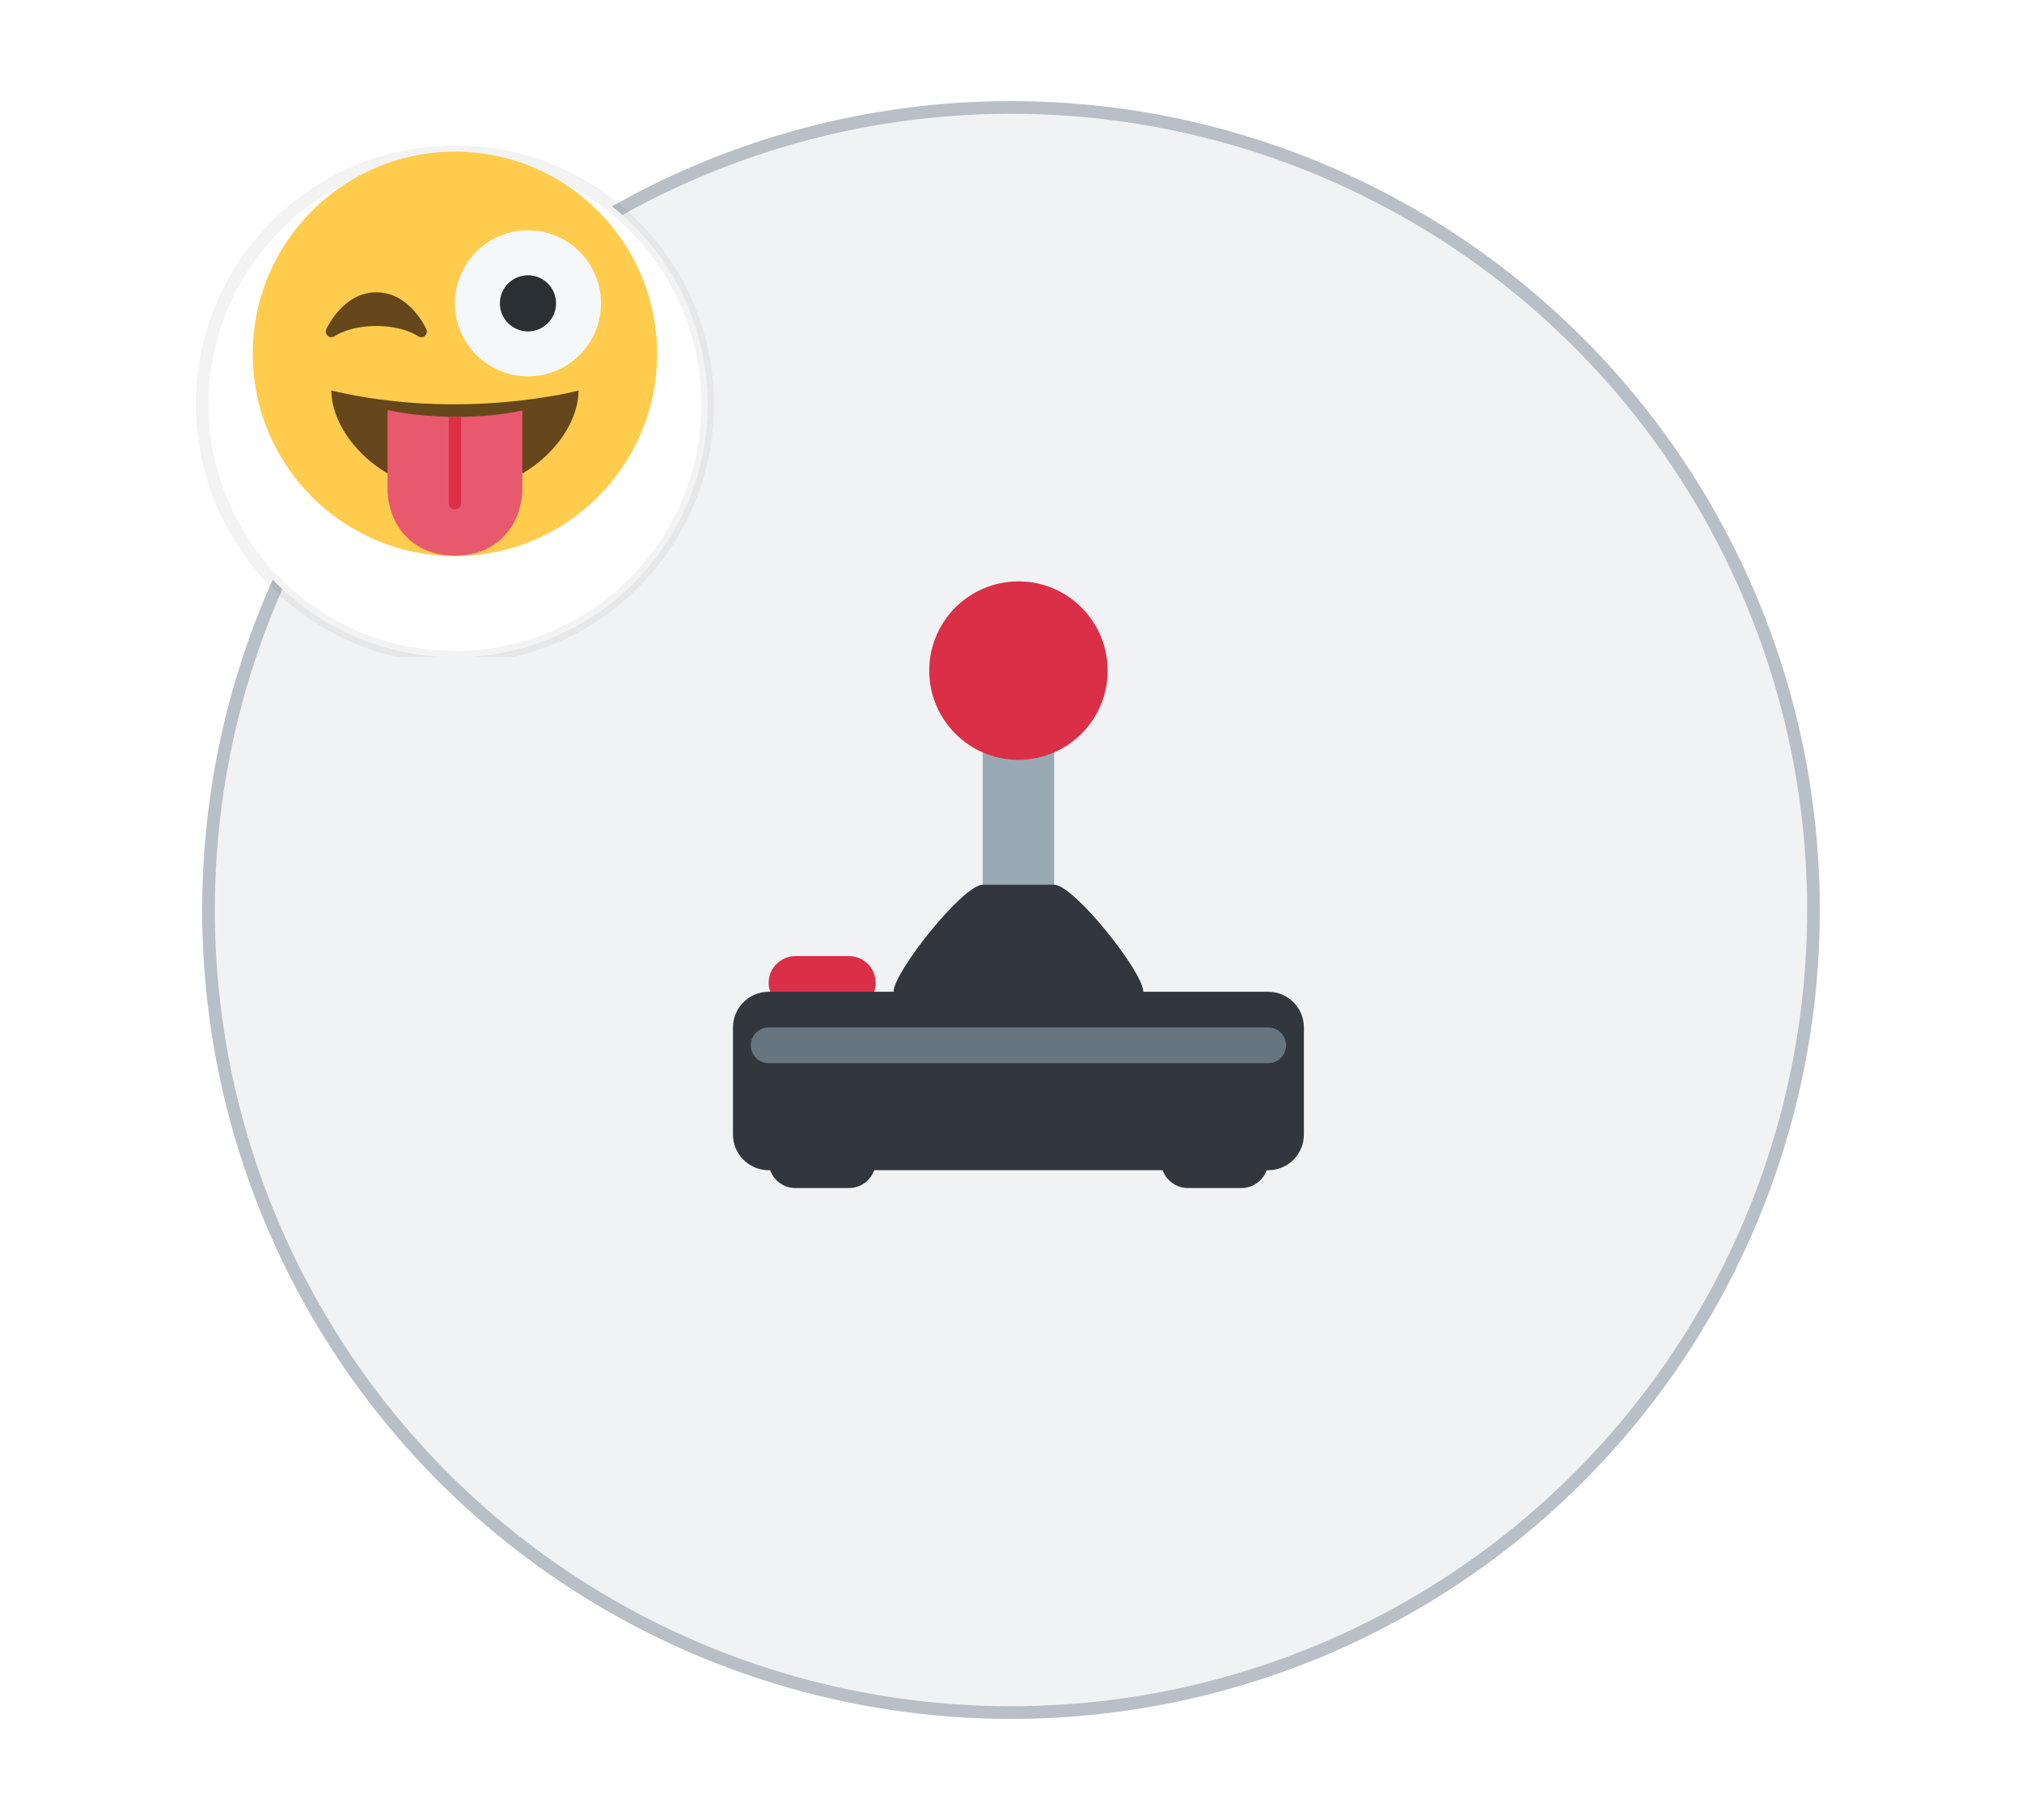 <svg width="80" height="72" viewBox="0 0 80 72" fill="none" xmlns="http://www.w3.org/2000/svg">
<circle cx="40" cy="36" r="32" fill="#EBEDF0" fill-opacity="0.7"/>
<circle cx="40" cy="36" r="31.75" stroke="#818C99" stroke-opacity="0.5" stroke-width="0.5"/>
<path d="M38.882 27.941H41.706V39.941H38.882V27.941Z" fill="#99AAB5"/>
<path d="M34.647 38.882C34.647 39.467 34.173 39.941 33.588 39.941H31.471C30.886 39.941 30.412 39.467 30.412 38.882C30.412 38.298 30.886 37.824 31.471 37.824H33.588C34.173 37.824 34.647 38.298 34.647 38.882Z" fill="#DA2F47"/>
<path d="M51.588 44.882C51.588 45.662 50.956 46.294 50.176 46.294H30.412C29.633 46.294 29 45.662 29 44.882V40.647C29 39.868 29.633 39.235 30.412 39.235H50.176C50.956 39.235 51.588 39.868 51.588 40.647V44.882Z" fill="#31373D"/>
<path d="M34.647 45.941C34.647 46.526 34.173 47 33.588 47H31.471C30.885 47 30.412 46.526 30.412 45.941C30.412 45.357 30.885 44.882 31.471 44.882H33.588C34.173 44.882 34.647 45.357 34.647 45.941ZM50.176 45.941C50.176 46.526 49.702 47 49.118 47H47C46.416 47 45.941 46.526 45.941 45.941C45.941 45.357 46.416 44.882 47 44.882H49.118C49.702 44.882 50.176 45.357 50.176 45.941Z" fill="#31373D"/>
<path d="M40.294 30.059C42.243 30.059 43.824 28.479 43.824 26.529C43.824 24.58 42.243 23 40.294 23C38.345 23 36.765 24.58 36.765 26.529C36.765 28.479 38.345 30.059 40.294 30.059Z" fill="#DA2F47"/>
<path d="M45.235 39.941C45.235 40.721 44.603 41.353 43.824 41.353H36.765C35.985 41.353 35.353 40.721 35.353 39.941V39.235C35.353 38.456 38.103 35 38.882 35H41.706C42.485 35 45.235 38.456 45.235 39.235V39.941Z" fill="#31373D"/>
<path d="M50.882 41.353C50.882 41.743 50.567 42.059 50.176 42.059H30.412C30.022 42.059 29.706 41.743 29.706 41.353C29.706 40.962 30.022 40.647 30.412 40.647H50.176C50.567 40.647 50.882 40.962 50.882 41.353Z" fill="#66757F"/>
<g clip-path="url(#clip0)">
<g filter="url(#filter0_d)">
<path fill-rule="evenodd" clip-rule="evenodd" d="M18 24C23.523 24 28 19.523 28 14C28 8.477 23.523 4 18 4C12.477 4 8 8.477 8 14C8 19.523 12.477 24 18 24Z" fill="white"/>
<path fill-rule="evenodd" clip-rule="evenodd" d="M18 24C23.523 24 28 19.523 28 14C28 8.477 23.523 4 18 4C12.477 4 8 8.477 8 14C8 19.523 12.477 24 18 24Z" stroke="black" stroke-opacity="0.05" stroke-width="0.5"/>
</g>
<path d="M26 14C26 18.418 22.418 22 18 22C13.582 22 10 18.418 10 14C10 9.582 13.582 6 18 6C22.418 6 26 9.582 26 14Z" fill="#FFCC4D"/>
<path d="M16.87 13.029C16.843 12.969 16.204 11.563 14.889 11.563C13.575 11.563 12.935 12.969 12.908 13.029C12.867 13.121 12.894 13.228 12.972 13.291C13.051 13.355 13.162 13.357 13.243 13.298C13.249 13.294 13.804 12.897 14.889 12.897C15.967 12.897 16.522 13.288 16.534 13.297C16.573 13.327 16.62 13.341 16.667 13.341C16.716 13.341 16.765 13.325 16.805 13.293C16.884 13.23 16.911 13.121 16.87 13.029Z" fill="#66471B"/>
<path d="M23.778 12C23.778 13.595 22.484 14.889 20.889 14.889C19.293 14.889 18 13.595 18 12C18 10.404 19.293 9.111 20.889 9.111C22.484 9.111 23.778 10.404 23.778 12Z" fill="#F5F8FA"/>
<path d="M20.889 13.111C21.503 13.111 22 12.614 22 12C22 11.386 21.503 10.889 20.889 10.889C20.275 10.889 19.778 11.386 19.778 12C19.778 12.614 20.275 13.111 20.889 13.111Z" fill="#292F33"/>
<path d="M13.111 15.45C13.111 17.212 15.154 19.45 18 19.45C20.846 19.45 22.889 17.227 22.889 15.45C22.889 15.45 18.296 16.675 13.111 15.45Z" fill="#66471B"/>
<path d="M18.242 16.491L17.757 16.488C16.328 16.456 15.333 16.224 15.333 16.224V19.317C15.333 20.651 16.222 21.984 18 21.984C19.778 21.984 20.667 20.651 20.667 19.317V16.242C19.812 16.417 18.984 16.483 18.242 16.491V16.491Z" fill="#E8596E"/>
<path d="M18 20.152C18.134 20.152 18.242 20.044 18.242 19.91V16.491L17.757 16.488V19.91C17.758 20.044 17.866 20.152 18 20.152V20.152Z" fill="#DD2F45"/>
</g>
<defs>
<filter id="filter0_d" x="3.75" y="1.75" width="28.5" height="28.5" filterUnits="userSpaceOnUse" color-interpolation-filters="sRGB">
<feFlood flood-opacity="0" result="BackgroundImageFix"/>
<feColorMatrix in="SourceAlpha" type="matrix" values="0 0 0 0 0 0 0 0 0 0 0 0 0 0 0 0 0 0 127 0"/>
<feOffset dy="2"/>
<feGaussianBlur stdDeviation="2"/>
<feColorMatrix type="matrix" values="0 0 0 0 0 0 0 0 0 0 0 0 0 0 0 0 0 0 0.08 0"/>
<feBlend mode="normal" in2="BackgroundImageFix" result="effect1_dropShadow"/>
<feBlend mode="normal" in="SourceGraphic" in2="effect1_dropShadow" result="shape"/>
</filter>
<clipPath id="clip0">
<rect width="24" height="24" fill="white" transform="translate(6 2)"/>
</clipPath>
</defs>
</svg>

